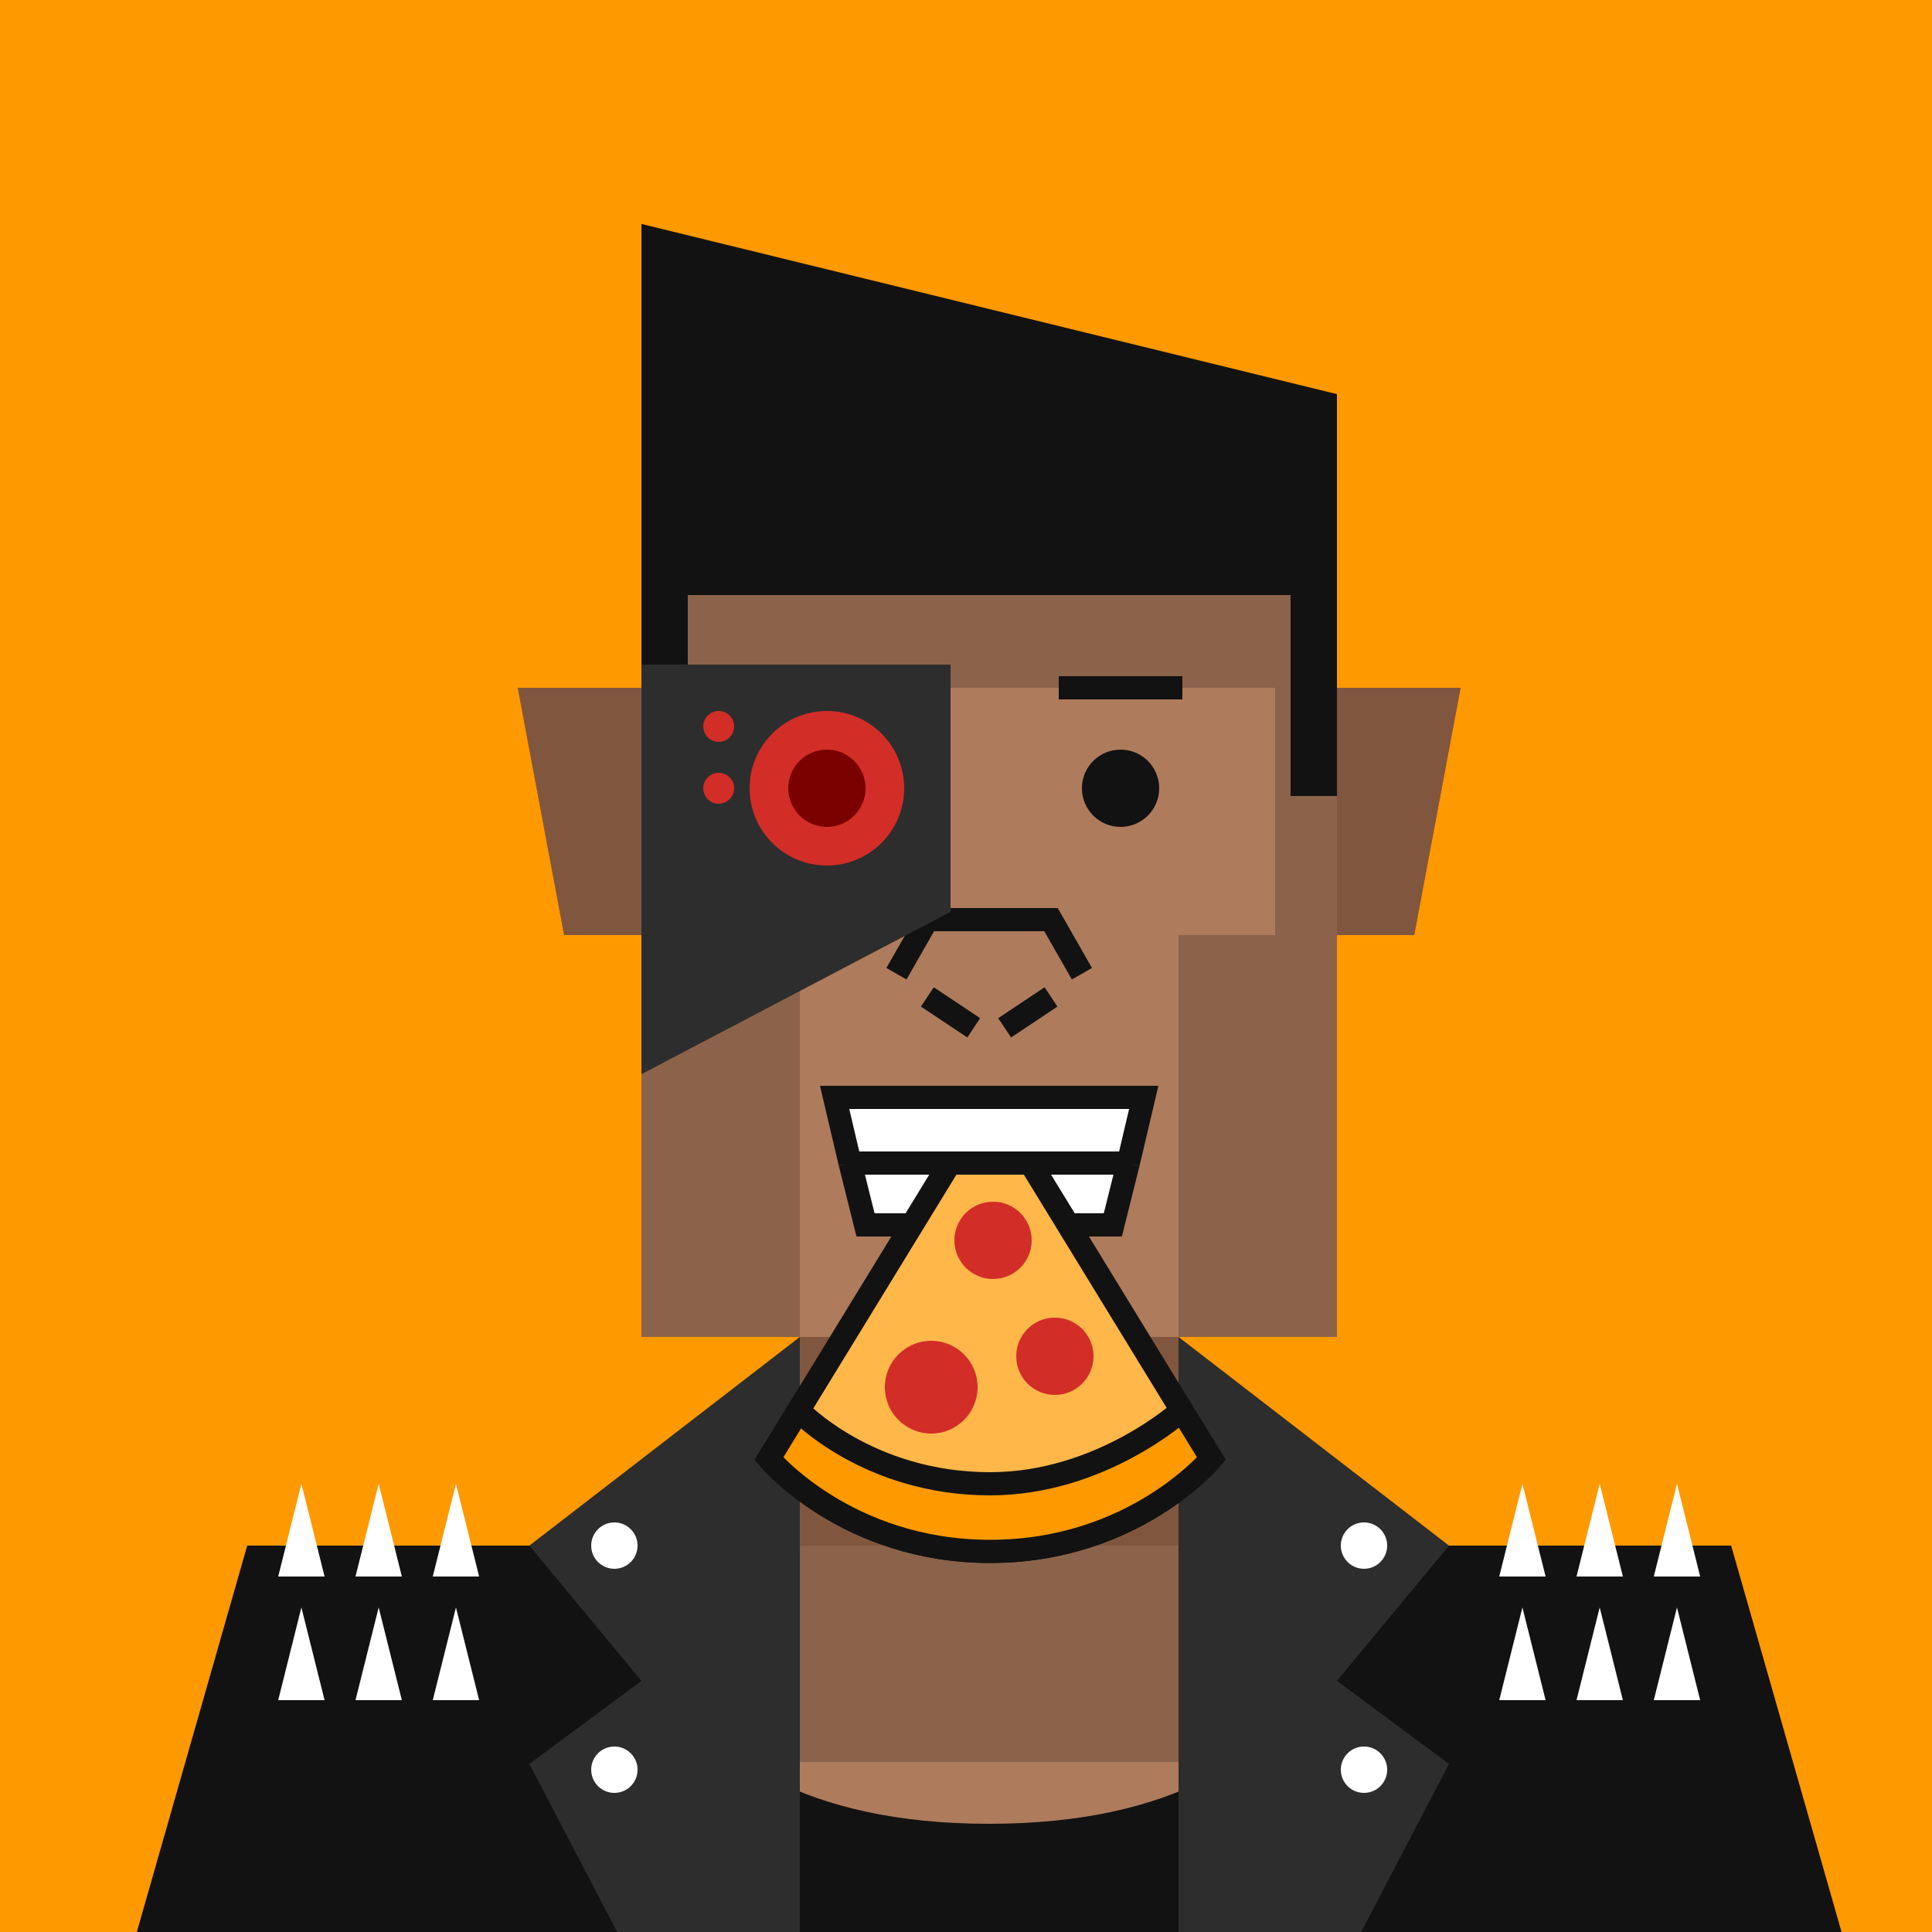 <svg xmlns="http://www.w3.org/2000/svg" viewBox="0 0 500 500"><rect x="0" y="0" width="500" height="500" fill="#333333" stroke="none"/><g id="layer1"><svg width="512" height="512" viewBox="0 0 512 512" fill="none" xmlns="http://www.w3.org/2000/svg">
<rect width="512" height="512" fill="#FF9900"/>
<path d="M134 178H167V242H146L134 178Z" fill="#E24713"/>
<path d="M378 178H345V242H366L378 178Z" fill="#E24713"/>
<rect x="207" y="346" width="98" height="54" fill="#E24713"/>
<path d="M64 400H448L480 512H32L64 400Z" fill="#F15824"/>
<rect x="166" y="106" width="180" height="240" fill="#F15824"/>
</svg>
</g><g id="layer2"><svg width="512" height="512" viewBox="0 0 512 512" fill="none" xmlns="http://www.w3.org/2000/svg">
<path d="M134 178H166V242H146L134 178Z" fill="#80573E"/>
<path d="M378 178H346V242H366L378 178Z" fill="#80573E"/>
<rect x="207" y="346" width="98" height="54" fill="#80573E"/>
<path d="M64 400H448L480 512H32L64 400Z" fill="#8B634A"/>
<rect x="136" y="456" width="240" height="56" fill="#AE7B5C"/>
<rect x="166" y="106" width="180" height="240" fill="#8B634A"/>
<rect x="207" y="242" width="98" height="104" fill="#AE7B5C"/>
<rect x="182" y="178" width="148" height="64" fill="#AE7B5C"/>
<path d="M232 252L240 238H272L280 252" stroke="#121212" stroke-width="6"/>
<path d="M260 266L272 258M252 266L240 258" stroke="#121212" stroke-width="6"/>
</svg>
</g><g id="layer3"><svg width="512" height="512" viewBox="0 0 512 512" fill="none" xmlns="http://www.w3.org/2000/svg">
<rect x="334" y="154" width="12" height="52" fill="#121212"/>
<rect x="166" y="154" width="12" height="52" fill="#121212"/>
<path d="M166 57.956L346 102V154H166V57.956Z" fill="#121212"/>
</svg>
</g><g id="layer4"><svg width="512" height="512" viewBox="0 0 512 512" fill="none" xmlns="http://www.w3.org/2000/svg">
<path d="M64 400H160C160 400 160 472 256 472C352 472 352 400 352 400H448L480 512H32L64 400Z" fill="#121212"/>
<path d="M137 400L207 346V512H166L137 456.5L166 435L137 400Z" fill="#2D2D2D"/>
<circle cx="159" cy="400" r="6" fill="white"/>
<circle cx="159" cy="458" r="6" fill="white"/>
<path d="M375 400L305 346V512H346L375 456.5L346 435L375 400Z" fill="#2D2D2D"/>
<circle cx="353" cy="400" r="6" fill="white"/>
<circle cx="353" cy="458" r="6" fill="white"/>
<path d="M72 408H84L78 384L72 408Z" fill="white"/>
<path d="M72 440H84L78 416L72 440Z" fill="white"/>
<path d="M388 440H400L394 416L388 440Z" fill="white"/>
<path d="M388 408H400L394 384L388 408Z" fill="white"/>
<path d="M92 408H104L98 384L92 408Z" fill="white"/>
<path d="M92 440H104L98 416L92 440Z" fill="white"/>
<path d="M408 440H420L414 416L408 440Z" fill="white"/>
<path d="M408 408H420L414 384L408 408Z" fill="white"/>
<path d="M112 408H124L118 384L112 408Z" fill="white"/>
<path d="M112 440H124L118 416L112 440Z" fill="white"/>
<path d="M428 440H440L434 416L428 440Z" fill="white"/>
<path d="M428 408H440L434 384L428 408Z" fill="white"/>
</svg>
</g><g id="layer5"><svg></svg></g><g id="layer6"><svg width="512" height="512" viewBox="0 0 512 512" fill="none" xmlns="http://www.w3.org/2000/svg">
<path d="M216 284H296L292 301L288 317H224L220 301L216 284Z" fill="white"/>
<path d="M220 301L224 317H288L292 301M220 301L216 284H296L292 301M220 301H292" stroke="#121212" stroke-width="6"/>
<path d="M256.25 401.5C219 401.5 199 377.5 199 377.5L245.841 301H266.659L313.5 377.5C313.5 377.5 293.5 401.5 256.25 401.5Z" fill="#FFB74A" stroke="#121212" stroke-width="6"/>
<path d="M256.25 401.5C219 401.5 199 377.5 199 377.5L206.654 365C206.654 365 224.5 384 256.25 384C285 384 305.846 365 305.846 365L313.5 377.5C313.5 377.5 293.5 401.5 256.25 401.5Z" fill="#FF9900" stroke="#121212" stroke-width="6"/>
<circle cx="241" cy="359" r="12" fill="#D22D27"/>
<circle cx="257" cy="321" r="10" fill="#D22D27"/>
<circle cx="273" cy="351" r="10" fill="#D22D27"/>
</svg>
</g><g id="layer7"><svg width="512" height="512" viewBox="0 0 512 512" fill="none" xmlns="http://www.w3.org/2000/svg">
<circle cx="10" cy="10" r="10" transform="matrix(1 0 0 -1 212 214)" fill="#121212"/>
<circle cx="10" cy="10" r="10" transform="matrix(1 0 0 -1 280 214)" fill="#121212"/>
<g>
<animateTransform attributeName="transform" type="translate" values="0 0; 0 0; 0 -16;0 0;0 -16; 0 0;0 0" keyTimes="0;0;0.04;0.08;0.12;0.16;1" dur="4s" repeatCount="indefinite"/>
<path d="M206 178H238" stroke="#121212" stroke-width="6"/>
<path d="M274 178H306" stroke="#121212" stroke-width="6"/>
</g>
</svg>
</g><g id="layer8"><svg width="512" height="512" viewBox="0 0 512 512" fill="none" xmlns="http://www.w3.org/2000/svg">
<path d="M166 172H246V236L166 278V172Z" fill="#2D2D2D"/>
<circle cx="214" cy="204" r="20" fill="#D22D27" />
<circle cx="186" cy="188" r="4" fill="#D22D27">
<animate attributeName="fill" dur="8s" repeatCount="indefinite" keyTimes="0;0.05;0.12;0.5;0.55;1" values="#6C0400;#FF0900;#FF0900;#FF0900;#6C0400;#6C0400" />
</circle>
<circle cx="186" cy="204" r="4" fill="#D22D27"/>
<circle cx="214" cy="204" r="10" fill="#7B0000">
<animate attributeName="fill" dur="8s" repeatCount="indefinite" keyTimes="0;0.05;0.075;0.1;0.12;0.15;0.5;0.55;1" values="#6C0400;#FF0900;#6C0400;#FF0900;#6C0400;#FF0900;#FF0900;#6C0400;#6C0400" />
</circle>
</svg>
</g></svg>